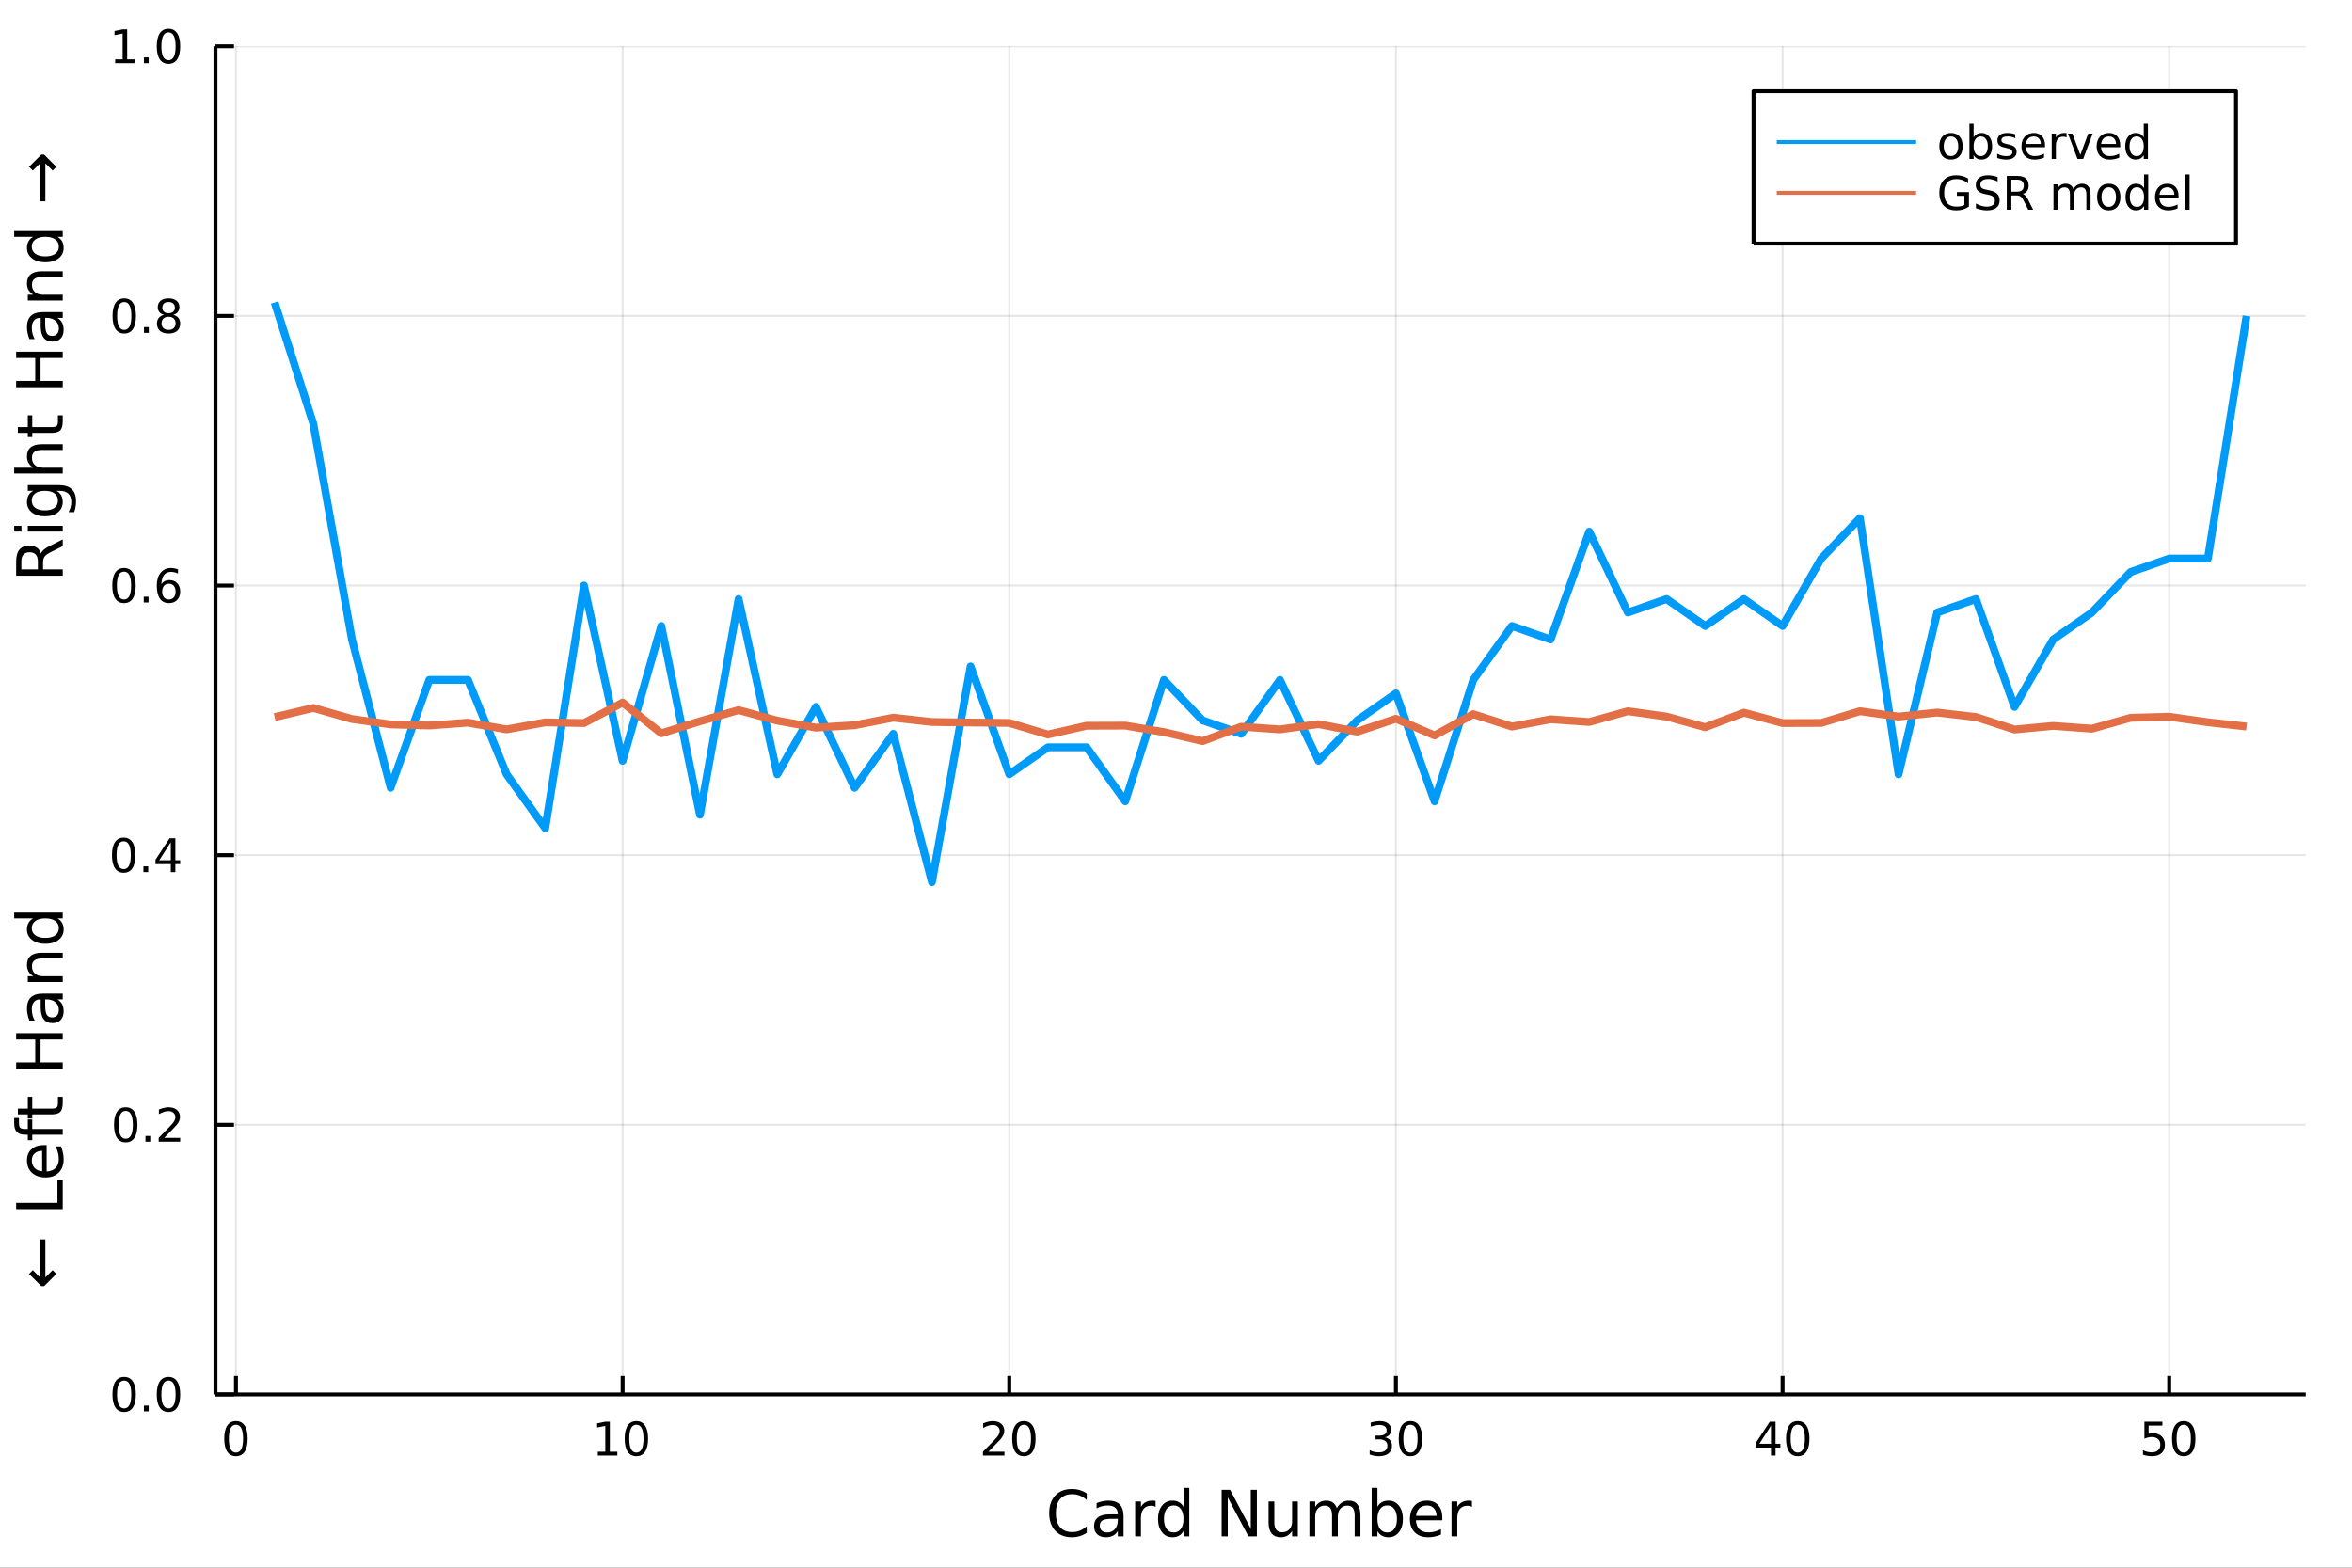 <?xml version="1.0" encoding="utf-8"?>
<svg xmlns="http://www.w3.org/2000/svg" xmlns:xlink="http://www.w3.org/1999/xlink" width="600" height="400" viewBox="0 0 2400 1600">
<rect x="0" y="0" width="2400" height="1600" fill="#333333" stroke="none"/>
<defs>
  <clipPath id="clip870">
    <rect x="0" y="0" width="2400" height="1600"/>
  </clipPath>
</defs>
<path clip-path="url(#clip870)" d="
M0 1600 L2400 1600 L2400 0 L0 0  Z
  " fill="#ffffff" fill-rule="evenodd" fill-opacity="1"/>
<defs>
  <clipPath id="clip871">
    <rect x="480" y="0" width="1681" height="1600"/>
  </clipPath>
</defs>
<path clip-path="url(#clip870)" d="
M219.866 1423.18 L2352.76 1423.18 L2352.76 47.244 L219.866 47.244  Z
  " fill="#ffffff" fill-rule="evenodd" fill-opacity="1"/>
<defs>
  <clipPath id="clip872">
    <rect x="219" y="47" width="2134" height="1377"/>
  </clipPath>
</defs>
<polyline clip-path="url(#clip872)" style="stroke:#000000; stroke-linecap:butt; stroke-linejoin:round; stroke-width:2; stroke-opacity:0.1; fill:none" points="
  240.777,1423.18 240.777,47.244 
  "/>
<polyline clip-path="url(#clip872)" style="stroke:#000000; stroke-linecap:butt; stroke-linejoin:round; stroke-width:2; stroke-opacity:0.1; fill:none" points="
  635.318,1423.18 635.318,47.244 
  "/>
<polyline clip-path="url(#clip872)" style="stroke:#000000; stroke-linecap:butt; stroke-linejoin:round; stroke-width:2; stroke-opacity:0.1; fill:none" points="
  1029.86,1423.18 1029.86,47.244 
  "/>
<polyline clip-path="url(#clip872)" style="stroke:#000000; stroke-linecap:butt; stroke-linejoin:round; stroke-width:2; stroke-opacity:0.1; fill:none" points="
  1424.4,1423.18 1424.4,47.244 
  "/>
<polyline clip-path="url(#clip872)" style="stroke:#000000; stroke-linecap:butt; stroke-linejoin:round; stroke-width:2; stroke-opacity:0.1; fill:none" points="
  1818.94,1423.18 1818.94,47.244 
  "/>
<polyline clip-path="url(#clip872)" style="stroke:#000000; stroke-linecap:butt; stroke-linejoin:round; stroke-width:2; stroke-opacity:0.1; fill:none" points="
  2213.48,1423.18 2213.48,47.244 
  "/>
<polyline clip-path="url(#clip870)" style="stroke:#000000; stroke-linecap:butt; stroke-linejoin:round; stroke-width:4; stroke-opacity:1; fill:none" points="
  219.866,1423.18 2352.76,1423.18 
  "/>
<polyline clip-path="url(#clip870)" style="stroke:#000000; stroke-linecap:butt; stroke-linejoin:round; stroke-width:4; stroke-opacity:1; fill:none" points="
  240.777,1423.18 240.777,1404.28 
  "/>
<polyline clip-path="url(#clip870)" style="stroke:#000000; stroke-linecap:butt; stroke-linejoin:round; stroke-width:4; stroke-opacity:1; fill:none" points="
  635.318,1423.18 635.318,1404.28 
  "/>
<polyline clip-path="url(#clip870)" style="stroke:#000000; stroke-linecap:butt; stroke-linejoin:round; stroke-width:4; stroke-opacity:1; fill:none" points="
  1029.86,1423.18 1029.86,1404.28 
  "/>
<polyline clip-path="url(#clip870)" style="stroke:#000000; stroke-linecap:butt; stroke-linejoin:round; stroke-width:4; stroke-opacity:1; fill:none" points="
  1424.4,1423.18 1424.4,1404.28 
  "/>
<polyline clip-path="url(#clip870)" style="stroke:#000000; stroke-linecap:butt; stroke-linejoin:round; stroke-width:4; stroke-opacity:1; fill:none" points="
  1818.94,1423.18 1818.94,1404.28 
  "/>
<polyline clip-path="url(#clip870)" style="stroke:#000000; stroke-linecap:butt; stroke-linejoin:round; stroke-width:4; stroke-opacity:1; fill:none" points="
  2213.48,1423.18 2213.48,1404.28 
  "/>
<path clip-path="url(#clip870)" d="M240.777 1454.1 Q237.166 1454.1 235.337 1457.66 Q233.532 1461.2 233.532 1468.33 Q233.532 1475.44 235.337 1479.01 Q237.166 1482.55 240.777 1482.55 Q244.411 1482.55 246.217 1479.01 Q248.045 1475.44 248.045 1468.33 Q248.045 1461.2 246.217 1457.66 Q244.411 1454.1 240.777 1454.1 M240.777 1450.39 Q246.587 1450.39 249.643 1455 Q252.721 1459.58 252.721 1468.33 Q252.721 1477.06 249.643 1481.67 Q246.587 1486.25 240.777 1486.25 Q234.967 1486.25 231.888 1481.67 Q228.833 1477.06 228.833 1468.33 Q228.833 1459.58 231.888 1455 Q234.967 1450.39 240.777 1450.39 Z" fill="#000000" fill-rule="evenodd" fill-opacity="1" /><path clip-path="url(#clip870)" d="M610.006 1481.64 L617.645 1481.64 L617.645 1455.28 L609.334 1456.95 L609.334 1452.69 L617.598 1451.02 L622.274 1451.02 L622.274 1481.64 L629.913 1481.64 L629.913 1485.58 L610.006 1485.58 L610.006 1481.64 Z" fill="#000000" fill-rule="evenodd" fill-opacity="1" /><path clip-path="url(#clip870)" d="M649.357 1454.1 Q645.746 1454.1 643.918 1457.66 Q642.112 1461.2 642.112 1468.33 Q642.112 1475.44 643.918 1479.01 Q645.746 1482.55 649.357 1482.55 Q652.992 1482.55 654.797 1479.01 Q656.626 1475.44 656.626 1468.33 Q656.626 1461.2 654.797 1457.66 Q652.992 1454.1 649.357 1454.1 M649.357 1450.39 Q655.168 1450.39 658.223 1455 Q661.302 1459.58 661.302 1468.33 Q661.302 1477.06 658.223 1481.67 Q655.168 1486.25 649.357 1486.25 Q643.547 1486.25 640.469 1481.67 Q637.413 1477.06 637.413 1468.33 Q637.413 1459.58 640.469 1455 Q643.547 1450.39 649.357 1450.39 Z" fill="#000000" fill-rule="evenodd" fill-opacity="1" /><path clip-path="url(#clip870)" d="M1008.63 1481.64 L1024.95 1481.64 L1024.95 1485.58 L1003.01 1485.58 L1003.01 1481.64 Q1005.67 1478.89 1010.25 1474.26 Q1014.86 1469.61 1016.04 1468.27 Q1018.29 1465.74 1019.16 1464.01 Q1020.07 1462.25 1020.07 1460.56 Q1020.07 1457.8 1018.12 1456.07 Q1016.2 1454.33 1013.1 1454.33 Q1010.9 1454.33 1008.45 1455.09 Q1006.02 1455.86 1003.24 1457.41 L1003.24 1452.69 Q1006.06 1451.55 1008.52 1450.97 Q1010.97 1450.39 1013.01 1450.39 Q1018.38 1450.39 1021.57 1453.08 Q1024.77 1455.77 1024.77 1460.26 Q1024.77 1462.39 1023.96 1464.31 Q1023.17 1466.2 1021.06 1468.8 Q1020.48 1469.47 1017.38 1472.69 Q1014.28 1475.88 1008.63 1481.64 Z" fill="#000000" fill-rule="evenodd" fill-opacity="1" /><path clip-path="url(#clip870)" d="M1044.77 1454.1 Q1041.16 1454.1 1039.33 1457.66 Q1037.52 1461.2 1037.52 1468.33 Q1037.52 1475.44 1039.33 1479.01 Q1041.16 1482.55 1044.77 1482.55 Q1048.4 1482.55 1050.21 1479.01 Q1052.04 1475.44 1052.04 1468.33 Q1052.04 1461.2 1050.21 1457.66 Q1048.4 1454.1 1044.77 1454.1 M1044.77 1450.39 Q1050.58 1450.39 1053.63 1455 Q1056.71 1459.58 1056.71 1468.33 Q1056.71 1477.06 1053.63 1481.67 Q1050.58 1486.25 1044.77 1486.25 Q1038.96 1486.25 1035.88 1481.67 Q1032.82 1477.06 1032.82 1468.33 Q1032.82 1459.58 1035.88 1455 Q1038.96 1450.39 1044.77 1450.39 Z" fill="#000000" fill-rule="evenodd" fill-opacity="1" /><path clip-path="url(#clip870)" d="M1413.24 1466.95 Q1416.6 1467.66 1418.47 1469.93 Q1420.37 1472.2 1420.37 1475.53 Q1420.37 1480.65 1416.85 1483.45 Q1413.34 1486.25 1406.85 1486.25 Q1404.68 1486.25 1402.36 1485.81 Q1400.07 1485.39 1397.62 1484.54 L1397.62 1480.02 Q1399.56 1481.16 1401.88 1481.74 Q1404.19 1482.32 1406.72 1482.32 Q1411.11 1482.32 1413.41 1480.58 Q1415.72 1478.84 1415.72 1475.53 Q1415.72 1472.48 1413.57 1470.77 Q1411.44 1469.03 1407.62 1469.03 L1403.59 1469.03 L1403.59 1465.19 L1407.8 1465.19 Q1411.25 1465.19 1413.08 1463.82 Q1414.91 1462.43 1414.91 1459.84 Q1414.91 1457.18 1413.01 1455.77 Q1411.14 1454.33 1407.62 1454.33 Q1405.7 1454.33 1403.5 1454.75 Q1401.3 1455.16 1398.66 1456.04 L1398.66 1451.88 Q1401.32 1451.14 1403.64 1450.77 Q1405.97 1450.39 1408.03 1450.39 Q1413.36 1450.39 1416.46 1452.83 Q1419.56 1455.23 1419.56 1459.35 Q1419.56 1462.22 1417.92 1464.21 Q1416.28 1466.18 1413.24 1466.95 Z" fill="#000000" fill-rule="evenodd" fill-opacity="1" /><path clip-path="url(#clip870)" d="M1439.24 1454.1 Q1435.63 1454.1 1433.8 1457.66 Q1431.99 1461.2 1431.99 1468.33 Q1431.99 1475.44 1433.8 1479.01 Q1435.63 1482.55 1439.24 1482.55 Q1442.87 1482.55 1444.68 1479.01 Q1446.51 1475.44 1446.51 1468.33 Q1446.51 1461.2 1444.68 1457.66 Q1442.87 1454.1 1439.24 1454.1 M1439.24 1450.39 Q1445.05 1450.39 1448.1 1455 Q1451.18 1459.58 1451.18 1468.33 Q1451.18 1477.06 1448.1 1481.67 Q1445.05 1486.25 1439.24 1486.25 Q1433.43 1486.25 1430.35 1481.67 Q1427.29 1477.06 1427.29 1468.33 Q1427.29 1459.58 1430.35 1455 Q1433.43 1450.39 1439.24 1450.39 Z" fill="#000000" fill-rule="evenodd" fill-opacity="1" /><path clip-path="url(#clip870)" d="M1807.11 1455.09 L1795.31 1473.54 L1807.11 1473.54 L1807.11 1455.09 M1805.89 1451.02 L1811.77 1451.02 L1811.77 1473.54 L1816.7 1473.54 L1816.7 1477.43 L1811.77 1477.43 L1811.77 1485.58 L1807.11 1485.58 L1807.11 1477.43 L1791.51 1477.43 L1791.51 1472.92 L1805.89 1451.02 Z" fill="#000000" fill-rule="evenodd" fill-opacity="1" /><path clip-path="url(#clip870)" d="M1834.43 1454.1 Q1830.82 1454.1 1828.99 1457.66 Q1827.18 1461.2 1827.18 1468.33 Q1827.18 1475.44 1828.99 1479.01 Q1830.82 1482.55 1834.43 1482.55 Q1838.06 1482.55 1839.87 1479.01 Q1841.7 1475.44 1841.7 1468.33 Q1841.7 1461.2 1839.87 1457.66 Q1838.06 1454.1 1834.43 1454.1 M1834.43 1450.39 Q1840.24 1450.39 1843.29 1455 Q1846.37 1459.58 1846.37 1468.33 Q1846.37 1477.06 1843.29 1481.67 Q1840.24 1486.25 1834.43 1486.25 Q1828.62 1486.25 1825.54 1481.67 Q1822.48 1477.06 1822.48 1468.33 Q1822.48 1459.58 1825.54 1455 Q1828.62 1450.39 1834.43 1450.39 Z" fill="#000000" fill-rule="evenodd" fill-opacity="1" /><path clip-path="url(#clip870)" d="M2188.18 1451.02 L2206.54 1451.02 L2206.54 1454.96 L2192.46 1454.96 L2192.46 1463.43 Q2193.48 1463.08 2194.5 1462.92 Q2195.52 1462.73 2196.54 1462.73 Q2202.33 1462.73 2205.71 1465.9 Q2209.08 1469.08 2209.08 1474.49 Q2209.08 1480.07 2205.61 1483.17 Q2202.14 1486.25 2195.82 1486.25 Q2193.65 1486.25 2191.38 1485.88 Q2189.13 1485.51 2186.72 1484.77 L2186.72 1480.07 Q2188.81 1481.2 2191.03 1481.76 Q2193.25 1482.32 2195.73 1482.32 Q2199.73 1482.32 2202.07 1480.21 Q2204.41 1478.1 2204.41 1474.49 Q2204.41 1470.88 2202.07 1468.77 Q2199.73 1466.67 2195.73 1466.67 Q2193.85 1466.67 2191.98 1467.08 Q2190.13 1467.5 2188.18 1468.38 L2188.18 1451.02 Z" fill="#000000" fill-rule="evenodd" fill-opacity="1" /><path clip-path="url(#clip870)" d="M2228.3 1454.1 Q2224.69 1454.1 2222.86 1457.66 Q2221.05 1461.2 2221.05 1468.33 Q2221.05 1475.44 2222.86 1479.01 Q2224.69 1482.55 2228.3 1482.55 Q2231.93 1482.55 2233.74 1479.01 Q2235.57 1475.44 2235.57 1468.33 Q2235.57 1461.2 2233.74 1457.66 Q2231.93 1454.1 2228.3 1454.1 M2228.3 1450.39 Q2234.11 1450.39 2237.16 1455 Q2240.24 1459.58 2240.24 1468.33 Q2240.24 1477.06 2237.16 1481.67 Q2234.11 1486.25 2228.3 1486.25 Q2222.49 1486.25 2219.41 1481.67 Q2216.35 1477.06 2216.35 1468.33 Q2216.35 1459.58 2219.41 1455 Q2222.49 1450.39 2228.3 1450.39 Z" fill="#000000" fill-rule="evenodd" fill-opacity="1" /><path clip-path="url(#clip870)" d="M1108.93 1524.18 L1108.93 1530.96 Q1105.68 1527.94 1101.99 1526.44 Q1098.33 1524.95 1094.19 1524.95 Q1086.05 1524.95 1081.72 1529.95 Q1077.39 1534.91 1077.39 1544.33 Q1077.39 1553.72 1081.72 1558.72 Q1086.05 1563.68 1094.19 1563.68 Q1098.33 1563.68 1101.99 1562.19 Q1105.68 1560.69 1108.93 1557.67 L1108.93 1564.38 Q1105.56 1566.68 1101.77 1567.82 Q1098.01 1568.97 1093.81 1568.97 Q1083.02 1568.97 1076.82 1562.38 Q1070.61 1555.76 1070.61 1544.33 Q1070.61 1532.87 1076.82 1526.28 Q1083.02 1519.66 1093.81 1519.66 Q1098.08 1519.66 1101.83 1520.81 Q1105.62 1521.92 1108.93 1524.18 Z" fill="#000000" fill-rule="evenodd" fill-opacity="1" /><path clip-path="url(#clip870)" d="M1134.81 1550.12 Q1127.71 1550.12 1124.97 1551.75 Q1122.23 1553.37 1122.23 1557.29 Q1122.23 1560.4 1124.27 1562.25 Q1126.34 1564.07 1129.87 1564.07 Q1134.74 1564.07 1137.67 1560.63 Q1140.63 1557.16 1140.63 1551.43 L1140.63 1550.12 L1134.81 1550.12 M1146.49 1547.71 L1146.49 1568.04 L1140.63 1568.04 L1140.63 1562.63 Q1138.63 1565.88 1135.63 1567.44 Q1132.64 1568.97 1128.31 1568.97 Q1122.84 1568.97 1119.59 1565.91 Q1116.38 1562.82 1116.38 1557.67 Q1116.38 1551.65 1120.39 1548.6 Q1124.43 1545.54 1132.42 1545.54 L1140.63 1545.54 L1140.63 1544.97 Q1140.63 1540.93 1137.96 1538.73 Q1135.32 1536.5 1130.51 1536.5 Q1127.45 1536.5 1124.56 1537.23 Q1121.66 1537.97 1118.99 1539.43 L1118.99 1534.02 Q1122.2 1532.78 1125.23 1532.17 Q1128.25 1531.54 1131.12 1531.54 Q1138.85 1531.54 1142.67 1535.55 Q1146.49 1539.56 1146.49 1547.71 Z" fill="#000000" fill-rule="evenodd" fill-opacity="1" /><path clip-path="url(#clip870)" d="M1179.21 1537.87 Q1178.22 1537.3 1177.04 1537.04 Q1175.9 1536.76 1174.5 1536.76 Q1169.53 1536.76 1166.86 1540 Q1164.22 1543.22 1164.22 1549.27 L1164.22 1568.04 L1158.33 1568.04 L1158.33 1532.4 L1164.22 1532.4 L1164.22 1537.93 Q1166.06 1534.69 1169.02 1533.13 Q1171.98 1531.54 1176.22 1531.54 Q1176.82 1531.54 1177.55 1531.63 Q1178.29 1531.7 1179.18 1531.85 L1179.21 1537.87 Z" fill="#000000" fill-rule="evenodd" fill-opacity="1" /><path clip-path="url(#clip870)" d="M1207.66 1537.81 L1207.66 1518.52 L1213.52 1518.52 L1213.52 1568.04 L1207.66 1568.04 L1207.66 1562.7 Q1205.82 1565.88 1202.98 1567.44 Q1200.18 1568.97 1196.24 1568.97 Q1189.78 1568.97 1185.7 1563.81 Q1181.66 1558.65 1181.66 1550.25 Q1181.66 1541.85 1185.7 1536.69 Q1189.78 1531.54 1196.24 1531.54 Q1200.18 1531.54 1202.98 1533.1 Q1205.82 1534.62 1207.66 1537.81 M1187.71 1550.25 Q1187.71 1556.71 1190.35 1560.4 Q1193.02 1564.07 1197.67 1564.07 Q1202.32 1564.07 1204.99 1560.4 Q1207.66 1556.71 1207.66 1550.25 Q1207.66 1543.79 1204.99 1540.13 Q1202.32 1536.44 1197.67 1536.44 Q1193.02 1536.44 1190.35 1540.13 Q1187.71 1543.79 1187.71 1550.25 Z" fill="#000000" fill-rule="evenodd" fill-opacity="1" /><path clip-path="url(#clip870)" d="M1246.56 1520.52 L1255.21 1520.52 L1276.29 1560.28 L1276.29 1520.52 L1282.52 1520.52 L1282.52 1568.04 L1273.87 1568.04 L1252.8 1528.29 L1252.8 1568.04 L1246.56 1568.04 L1246.56 1520.52 Z" fill="#000000" fill-rule="evenodd" fill-opacity="1" /><path clip-path="url(#clip870)" d="M1294.46 1553.98 L1294.46 1532.4 L1300.32 1532.4 L1300.32 1553.75 Q1300.32 1558.81 1302.29 1561.36 Q1304.26 1563.87 1308.21 1563.87 Q1312.95 1563.87 1315.69 1560.85 Q1318.46 1557.83 1318.46 1552.61 L1318.46 1532.4 L1324.31 1532.4 L1324.31 1568.04 L1318.46 1568.04 L1318.46 1562.57 Q1316.33 1565.82 1313.49 1567.41 Q1310.69 1568.97 1306.97 1568.97 Q1300.82 1568.97 1297.64 1565.15 Q1294.46 1561.33 1294.46 1553.98 M1309.2 1531.54 L1309.2 1531.54 Z" fill="#000000" fill-rule="evenodd" fill-opacity="1" /><path clip-path="url(#clip870)" d="M1364.13 1539.24 Q1366.33 1535.29 1369.38 1533.41 Q1372.44 1531.54 1376.58 1531.54 Q1382.15 1531.54 1385.17 1535.45 Q1388.19 1539.33 1388.19 1546.53 L1388.19 1568.04 L1382.31 1568.04 L1382.31 1546.72 Q1382.31 1541.59 1380.49 1539.11 Q1378.68 1536.63 1374.95 1536.63 Q1370.4 1536.63 1367.76 1539.65 Q1365.12 1542.68 1365.12 1547.9 L1365.12 1568.04 L1359.23 1568.04 L1359.23 1546.72 Q1359.23 1541.56 1357.42 1539.11 Q1355.6 1536.63 1351.81 1536.63 Q1347.33 1536.63 1344.68 1539.68 Q1342.04 1542.71 1342.04 1547.9 L1342.04 1568.04 L1336.15 1568.04 L1336.15 1532.4 L1342.04 1532.4 L1342.04 1537.93 Q1344.05 1534.66 1346.85 1533.1 Q1349.65 1531.54 1353.5 1531.54 Q1357.38 1531.54 1360.09 1533.51 Q1362.83 1535.48 1364.13 1539.24 Z" fill="#000000" fill-rule="evenodd" fill-opacity="1" /><path clip-path="url(#clip870)" d="M1425.47 1550.25 Q1425.47 1543.79 1422.79 1540.13 Q1420.15 1536.44 1415.5 1536.44 Q1410.86 1536.44 1408.18 1540.13 Q1405.54 1543.79 1405.54 1550.25 Q1405.54 1556.71 1408.18 1560.4 Q1410.86 1564.07 1415.5 1564.07 Q1420.15 1564.07 1422.79 1560.4 Q1425.47 1556.71 1425.47 1550.25 M1405.54 1537.81 Q1407.39 1534.62 1410.19 1533.1 Q1413.02 1531.54 1416.94 1531.54 Q1423.43 1531.54 1427.47 1536.69 Q1431.54 1541.85 1431.54 1550.25 Q1431.54 1558.65 1427.47 1563.81 Q1423.43 1568.97 1416.94 1568.97 Q1413.02 1568.97 1410.19 1567.44 Q1407.39 1565.88 1405.54 1562.7 L1405.54 1568.04 L1399.65 1568.04 L1399.65 1518.52 L1405.54 1518.52 L1405.54 1537.81 Z" fill="#000000" fill-rule="evenodd" fill-opacity="1" /><path clip-path="url(#clip870)" d="M1471.74 1548.76 L1471.74 1551.62 L1444.82 1551.62 Q1445.2 1557.67 1448.45 1560.85 Q1451.72 1564 1457.55 1564 Q1460.92 1564 1464.07 1563.17 Q1467.26 1562.35 1470.38 1560.69 L1470.38 1566.23 Q1467.22 1567.57 1463.91 1568.27 Q1460.6 1568.97 1457.2 1568.97 Q1448.67 1568.97 1443.67 1564 Q1438.71 1559.04 1438.71 1550.57 Q1438.71 1541.82 1443.42 1536.69 Q1448.16 1531.54 1456.18 1531.54 Q1463.37 1531.54 1467.54 1536.18 Q1471.74 1540.8 1471.74 1548.76 M1465.89 1547.04 Q1465.82 1542.23 1463.18 1539.37 Q1460.57 1536.5 1456.24 1536.5 Q1451.34 1536.5 1448.38 1539.27 Q1445.45 1542.04 1445.01 1547.07 L1465.89 1547.04 Z" fill="#000000" fill-rule="evenodd" fill-opacity="1" /><path clip-path="url(#clip870)" d="M1502.01 1537.87 Q1501.03 1537.3 1499.85 1537.04 Q1498.7 1536.76 1497.3 1536.76 Q1492.34 1536.76 1489.66 1540 Q1487.02 1543.22 1487.02 1549.27 L1487.02 1568.04 L1481.13 1568.04 L1481.13 1532.4 L1487.02 1532.4 L1487.02 1537.93 Q1488.87 1534.69 1491.83 1533.13 Q1494.79 1531.54 1499.02 1531.54 Q1499.63 1531.54 1500.36 1531.63 Q1501.09 1531.7 1501.98 1531.85 L1502.01 1537.87 Z" fill="#000000" fill-rule="evenodd" fill-opacity="1" /><polyline clip-path="url(#clip872)" style="stroke:#000000; stroke-linecap:butt; stroke-linejoin:round; stroke-width:2; stroke-opacity:0.1; fill:none" points="
  219.866,1423.18 2352.76,1423.18 
  "/>
<polyline clip-path="url(#clip872)" style="stroke:#000000; stroke-linecap:butt; stroke-linejoin:round; stroke-width:2; stroke-opacity:0.1; fill:none" points="
  219.866,1147.99 2352.76,1147.99 
  "/>
<polyline clip-path="url(#clip872)" style="stroke:#000000; stroke-linecap:butt; stroke-linejoin:round; stroke-width:2; stroke-opacity:0.1; fill:none" points="
  219.866,872.806 2352.76,872.806 
  "/>
<polyline clip-path="url(#clip872)" style="stroke:#000000; stroke-linecap:butt; stroke-linejoin:round; stroke-width:2; stroke-opacity:0.1; fill:none" points="
  219.866,597.618 2352.76,597.618 
  "/>
<polyline clip-path="url(#clip872)" style="stroke:#000000; stroke-linecap:butt; stroke-linejoin:round; stroke-width:2; stroke-opacity:0.1; fill:none" points="
  219.866,322.431 2352.76,322.431 
  "/>
<polyline clip-path="url(#clip872)" style="stroke:#000000; stroke-linecap:butt; stroke-linejoin:round; stroke-width:2; stroke-opacity:0.1; fill:none" points="
  219.866,47.244 2352.76,47.244 
  "/>
<polyline clip-path="url(#clip870)" style="stroke:#000000; stroke-linecap:butt; stroke-linejoin:round; stroke-width:4; stroke-opacity:1; fill:none" points="
  219.866,1423.18 219.866,47.244 
  "/>
<polyline clip-path="url(#clip870)" style="stroke:#000000; stroke-linecap:butt; stroke-linejoin:round; stroke-width:4; stroke-opacity:1; fill:none" points="
  219.866,1423.18 238.764,1423.18 
  "/>
<polyline clip-path="url(#clip870)" style="stroke:#000000; stroke-linecap:butt; stroke-linejoin:round; stroke-width:4; stroke-opacity:1; fill:none" points="
  219.866,1147.99 238.764,1147.99 
  "/>
<polyline clip-path="url(#clip870)" style="stroke:#000000; stroke-linecap:butt; stroke-linejoin:round; stroke-width:4; stroke-opacity:1; fill:none" points="
  219.866,872.806 238.764,872.806 
  "/>
<polyline clip-path="url(#clip870)" style="stroke:#000000; stroke-linecap:butt; stroke-linejoin:round; stroke-width:4; stroke-opacity:1; fill:none" points="
  219.866,597.618 238.764,597.618 
  "/>
<polyline clip-path="url(#clip870)" style="stroke:#000000; stroke-linecap:butt; stroke-linejoin:round; stroke-width:4; stroke-opacity:1; fill:none" points="
  219.866,322.431 238.764,322.431 
  "/>
<polyline clip-path="url(#clip870)" style="stroke:#000000; stroke-linecap:butt; stroke-linejoin:round; stroke-width:4; stroke-opacity:1; fill:none" points="
  219.866,47.244 238.764,47.244 
  "/>
<path clip-path="url(#clip870)" d="M126.691 1408.98 Q123.08 1408.98 121.251 1412.54 Q119.445 1416.08 119.445 1423.21 Q119.445 1430.32 121.251 1433.89 Q123.08 1437.43 126.691 1437.43 Q130.325 1437.43 132.13 1433.89 Q133.959 1430.32 133.959 1423.21 Q133.959 1416.08 132.13 1412.54 Q130.325 1408.98 126.691 1408.98 M126.691 1405.27 Q132.501 1405.27 135.556 1409.88 Q138.635 1414.46 138.635 1423.21 Q138.635 1431.94 135.556 1436.55 Q132.501 1441.13 126.691 1441.13 Q120.88 1441.13 117.802 1436.55 Q114.746 1431.94 114.746 1423.21 Q114.746 1414.46 117.802 1409.88 Q120.88 1405.27 126.691 1405.27 Z" fill="#000000" fill-rule="evenodd" fill-opacity="1" /><path clip-path="url(#clip870)" d="M146.853 1434.58 L151.737 1434.58 L151.737 1440.46 L146.853 1440.46 L146.853 1434.58 Z" fill="#000000" fill-rule="evenodd" fill-opacity="1" /><path clip-path="url(#clip870)" d="M171.922 1408.98 Q168.311 1408.98 166.482 1412.54 Q164.677 1416.08 164.677 1423.21 Q164.677 1430.32 166.482 1433.89 Q168.311 1437.43 171.922 1437.43 Q175.556 1437.43 177.362 1433.89 Q179.19 1430.32 179.19 1423.21 Q179.19 1416.08 177.362 1412.54 Q175.556 1408.98 171.922 1408.98 M171.922 1405.27 Q177.732 1405.27 180.788 1409.88 Q183.866 1414.46 183.866 1423.21 Q183.866 1431.94 180.788 1436.55 Q177.732 1441.13 171.922 1441.13 Q166.112 1441.13 163.033 1436.55 Q159.978 1431.94 159.978 1423.21 Q159.978 1414.46 163.033 1409.88 Q166.112 1405.27 171.922 1405.27 Z" fill="#000000" fill-rule="evenodd" fill-opacity="1" /><path clip-path="url(#clip870)" d="M128.288 1133.79 Q124.677 1133.79 122.848 1137.36 Q121.043 1140.9 121.043 1148.03 Q121.043 1155.13 122.848 1158.7 Q124.677 1162.24 128.288 1162.24 Q131.922 1162.24 133.728 1158.7 Q135.556 1155.13 135.556 1148.03 Q135.556 1140.9 133.728 1137.36 Q131.922 1133.79 128.288 1133.79 M128.288 1130.09 Q134.098 1130.09 137.154 1134.69 Q140.232 1139.28 140.232 1148.03 Q140.232 1156.75 137.154 1161.36 Q134.098 1165.94 128.288 1165.94 Q122.478 1165.94 119.399 1161.36 Q116.343 1156.75 116.343 1148.03 Q116.343 1139.28 119.399 1134.69 Q122.478 1130.09 128.288 1130.09 Z" fill="#000000" fill-rule="evenodd" fill-opacity="1" /><path clip-path="url(#clip870)" d="M148.45 1159.39 L153.334 1159.39 L153.334 1165.27 L148.45 1165.27 L148.45 1159.39 Z" fill="#000000" fill-rule="evenodd" fill-opacity="1" /><path clip-path="url(#clip870)" d="M167.547 1161.34 L183.866 1161.34 L183.866 1165.27 L161.922 1165.27 L161.922 1161.34 Q164.584 1158.58 169.167 1153.95 Q173.774 1149.3 174.954 1147.96 Q177.2 1145.43 178.079 1143.7 Q178.982 1141.94 178.982 1140.25 Q178.982 1137.5 177.038 1135.76 Q175.116 1134.02 172.014 1134.02 Q169.815 1134.02 167.362 1134.79 Q164.931 1135.55 162.153 1137.1 L162.153 1132.38 Q164.977 1131.25 167.431 1130.67 Q169.885 1130.09 171.922 1130.09 Q177.292 1130.09 180.487 1132.77 Q183.681 1135.46 183.681 1139.95 Q183.681 1142.08 182.871 1144 Q182.084 1145.9 179.977 1148.49 Q179.399 1149.16 176.297 1152.38 Q173.195 1155.57 167.547 1161.34 Z" fill="#000000" fill-rule="evenodd" fill-opacity="1" /><path clip-path="url(#clip870)" d="M126.205 858.604 Q122.593 858.604 120.765 862.169 Q118.959 865.711 118.959 872.84 Q118.959 879.947 120.765 883.512 Q122.593 887.053 126.205 887.053 Q129.839 887.053 131.644 883.512 Q133.473 879.947 133.473 872.84 Q133.473 865.711 131.644 862.169 Q129.839 858.604 126.205 858.604 M126.205 854.901 Q132.015 854.901 135.07 859.507 Q138.149 864.09 138.149 872.84 Q138.149 881.567 135.07 886.174 Q132.015 890.757 126.205 890.757 Q120.394 890.757 117.316 886.174 Q114.26 881.567 114.26 872.84 Q114.26 864.09 117.316 859.507 Q120.394 854.901 126.205 854.901 Z" fill="#000000" fill-rule="evenodd" fill-opacity="1" /><path clip-path="url(#clip870)" d="M146.366 884.206 L151.251 884.206 L151.251 890.086 L146.366 890.086 L146.366 884.206 Z" fill="#000000" fill-rule="evenodd" fill-opacity="1" /><path clip-path="url(#clip870)" d="M174.283 859.6 L162.477 878.049 L174.283 878.049 L174.283 859.6 M173.056 855.526 L178.936 855.526 L178.936 878.049 L183.866 878.049 L183.866 881.937 L178.936 881.937 L178.936 890.086 L174.283 890.086 L174.283 881.937 L158.681 881.937 L158.681 877.424 L173.056 855.526 Z" fill="#000000" fill-rule="evenodd" fill-opacity="1" /><path clip-path="url(#clip870)" d="M126.529 583.417 Q122.918 583.417 121.089 586.982 Q119.283 590.524 119.283 597.653 Q119.283 604.76 121.089 608.324 Q122.918 611.866 126.529 611.866 Q130.163 611.866 131.968 608.324 Q133.797 604.76 133.797 597.653 Q133.797 590.524 131.968 586.982 Q130.163 583.417 126.529 583.417 M126.529 579.713 Q132.339 579.713 135.394 584.32 Q138.473 588.903 138.473 597.653 Q138.473 606.38 135.394 610.986 Q132.339 615.57 126.529 615.57 Q120.718 615.57 117.64 610.986 Q114.584 606.38 114.584 597.653 Q114.584 588.903 117.64 584.32 Q120.718 579.713 126.529 579.713 Z" fill="#000000" fill-rule="evenodd" fill-opacity="1" /><path clip-path="url(#clip870)" d="M146.691 609.019 L151.575 609.019 L151.575 614.898 L146.691 614.898 L146.691 609.019 Z" fill="#000000" fill-rule="evenodd" fill-opacity="1" /><path clip-path="url(#clip870)" d="M172.339 595.755 Q169.19 595.755 167.339 597.908 Q165.51 600.061 165.51 603.81 Q165.51 607.537 167.339 609.713 Q169.19 611.866 172.339 611.866 Q175.487 611.866 177.315 609.713 Q179.167 607.537 179.167 603.81 Q179.167 600.061 177.315 597.908 Q175.487 595.755 172.339 595.755 M181.621 581.102 L181.621 585.362 Q179.862 584.528 178.056 584.088 Q176.274 583.649 174.514 583.649 Q169.885 583.649 167.431 586.774 Q165.001 589.899 164.653 596.218 Q166.019 594.204 168.079 593.139 Q170.139 592.051 172.616 592.051 Q177.825 592.051 180.834 595.223 Q183.866 598.371 183.866 603.81 Q183.866 609.135 180.718 612.352 Q177.57 615.57 172.339 615.57 Q166.343 615.57 163.172 610.986 Q160.001 606.38 160.001 597.653 Q160.001 589.459 163.89 584.598 Q167.778 579.713 174.329 579.713 Q176.089 579.713 177.871 580.061 Q179.676 580.408 181.621 581.102 Z" fill="#000000" fill-rule="evenodd" fill-opacity="1" /><path clip-path="url(#clip870)" d="M126.783 308.23 Q123.172 308.23 121.343 311.795 Q119.538 315.336 119.538 322.466 Q119.538 329.572 121.343 333.137 Q123.172 336.679 126.783 336.679 Q130.417 336.679 132.223 333.137 Q134.052 329.572 134.052 322.466 Q134.052 315.336 132.223 311.795 Q130.417 308.23 126.783 308.23 M126.783 304.526 Q132.593 304.526 135.649 309.133 Q138.728 313.716 138.728 322.466 Q138.728 331.193 135.649 335.799 Q132.593 340.383 126.783 340.383 Q120.973 340.383 117.894 335.799 Q114.839 331.193 114.839 322.466 Q114.839 313.716 117.894 309.133 Q120.973 304.526 126.783 304.526 Z" fill="#000000" fill-rule="evenodd" fill-opacity="1" /><path clip-path="url(#clip870)" d="M146.945 333.832 L151.829 333.832 L151.829 339.711 L146.945 339.711 L146.945 333.832 Z" fill="#000000" fill-rule="evenodd" fill-opacity="1" /><path clip-path="url(#clip870)" d="M172.014 323.299 Q168.681 323.299 166.76 325.082 Q164.862 326.864 164.862 329.989 Q164.862 333.114 166.76 334.896 Q168.681 336.679 172.014 336.679 Q175.348 336.679 177.269 334.896 Q179.19 333.091 179.19 329.989 Q179.19 326.864 177.269 325.082 Q175.371 323.299 172.014 323.299 M167.339 321.309 Q164.329 320.568 162.64 318.508 Q160.973 316.447 160.973 313.485 Q160.973 309.341 163.913 306.934 Q166.876 304.526 172.014 304.526 Q177.176 304.526 180.116 306.934 Q183.056 309.341 183.056 313.485 Q183.056 316.447 181.366 318.508 Q179.7 320.568 176.714 321.309 Q180.093 322.096 181.968 324.387 Q183.866 326.679 183.866 329.989 Q183.866 335.012 180.788 337.697 Q177.732 340.383 172.014 340.383 Q166.297 340.383 163.218 337.697 Q160.163 335.012 160.163 329.989 Q160.163 326.679 162.061 324.387 Q163.959 322.096 167.339 321.309 M165.626 313.924 Q165.626 316.61 167.292 318.114 Q168.982 319.619 172.014 319.619 Q175.024 319.619 176.714 318.114 Q178.426 316.61 178.426 313.924 Q178.426 311.239 176.714 309.735 Q175.024 308.23 172.014 308.23 Q168.982 308.23 167.292 309.735 Q165.626 311.239 165.626 313.924 Z" fill="#000000" fill-rule="evenodd" fill-opacity="1" /><path clip-path="url(#clip870)" d="M117.501 60.589 L125.14 60.589 L125.14 34.223 L116.83 35.89 L116.83 31.631 L125.093 29.964 L129.769 29.964 L129.769 60.589 L137.408 60.589 L137.408 64.524 L117.501 64.524 L117.501 60.589 Z" fill="#000000" fill-rule="evenodd" fill-opacity="1" /><path clip-path="url(#clip870)" d="M146.853 58.645 L151.737 58.645 L151.737 64.524 L146.853 64.524 L146.853 58.645 Z" fill="#000000" fill-rule="evenodd" fill-opacity="1" /><path clip-path="url(#clip870)" d="M171.922 33.043 Q168.311 33.043 166.482 36.608 Q164.677 40.149 164.677 47.279 Q164.677 54.385 166.482 57.95 Q168.311 61.492 171.922 61.492 Q175.556 61.492 177.362 57.95 Q179.19 54.385 179.19 47.279 Q179.19 40.149 177.362 36.608 Q175.556 33.043 171.922 33.043 M171.922 29.339 Q177.732 29.339 180.788 33.946 Q183.866 38.529 183.866 47.279 Q183.866 56.006 180.788 60.612 Q177.732 65.195 171.922 65.195 Q166.112 65.195 163.033 60.612 Q159.978 56.006 159.978 47.279 Q159.978 38.529 163.033 33.946 Q166.112 29.339 171.922 29.339 Z" fill="#000000" fill-rule="evenodd" fill-opacity="1" /><path clip-path="url(#clip870)" d="M45.002 1312.65 L42.138 1312.65 L29.629 1300.14 L33.449 1296.32 L40.865 1303.73 L40.865 1264.93 L46.276 1264.93 L46.276 1303.73 L53.692 1296.32 L57.511 1300.14 L45.002 1312.65 Z" fill="#000000" fill-rule="evenodd" fill-opacity="1" /><path clip-path="url(#clip870)" d="M16.484 1234.09 L16.484 1227.66 L58.593 1227.66 L58.593 1204.52 L64.004 1204.52 L64.004 1234.09 L16.484 1234.09 Z" fill="#000000" fill-rule="evenodd" fill-opacity="1" /><path clip-path="url(#clip870)" d="M44.716 1168.68 L47.581 1168.68 L47.581 1195.61 Q53.628 1195.23 56.811 1191.98 Q59.962 1188.7 59.962 1182.88 Q59.962 1179.51 59.134 1176.36 Q58.307 1173.17 56.652 1170.05 L62.19 1170.05 Q63.527 1173.2 64.227 1176.51 Q64.927 1179.82 64.927 1183.23 Q64.927 1191.76 59.962 1196.76 Q54.997 1201.72 46.53 1201.72 Q37.777 1201.72 32.653 1197.01 Q27.497 1192.27 27.497 1184.25 Q27.497 1177.06 32.144 1172.89 Q36.759 1168.68 44.716 1168.68 M42.997 1174.54 Q38.191 1174.6 35.327 1177.25 Q32.462 1179.86 32.462 1184.19 Q32.462 1189.09 35.231 1192.05 Q38 1194.98 43.029 1195.42 L42.997 1174.54 Z" fill="#000000" fill-rule="evenodd" fill-opacity="1" /><path clip-path="url(#clip870)" d="M14.479 1141.03 L19.349 1141.03 L19.349 1146.63 Q19.349 1149.78 20.622 1151.02 Q21.895 1152.23 25.205 1152.23 L28.356 1152.23 L28.356 1142.59 L32.908 1142.59 L32.908 1152.23 L64.004 1152.23 L64.004 1158.12 L32.908 1158.12 L32.908 1163.72 L28.356 1163.72 L28.356 1158.12 L25.874 1158.12 Q19.922 1158.12 17.216 1155.35 Q14.479 1152.58 14.479 1146.56 L14.479 1141.03 Z" fill="#000000" fill-rule="evenodd" fill-opacity="1" /><path clip-path="url(#clip870)" d="M18.235 1131.48 L28.356 1131.48 L28.356 1119.41 L32.908 1119.41 L32.908 1131.48 L52.259 1131.48 Q56.62 1131.48 57.861 1130.3 Q59.103 1129.09 59.103 1125.43 L59.103 1119.41 L64.004 1119.41 L64.004 1125.43 Q64.004 1132.21 61.49 1134.79 Q58.943 1137.37 52.259 1137.37 L32.908 1137.37 L32.908 1141.66 L28.356 1141.66 L28.356 1137.37 L18.235 1137.37 L18.235 1131.48 Z" fill="#000000" fill-rule="evenodd" fill-opacity="1" /><path clip-path="url(#clip870)" d="M16.484 1090.74 L16.484 1084.31 L35.963 1084.31 L35.963 1060.95 L16.484 1060.95 L16.484 1054.52 L64.004 1054.52 L64.004 1060.95 L41.374 1060.95 L41.374 1084.31 L64.004 1084.31 L64.004 1090.74 L16.484 1090.74 Z" fill="#000000" fill-rule="evenodd" fill-opacity="1" /><path clip-path="url(#clip870)" d="M46.085 1025.77 Q46.085 1032.87 47.708 1035.61 Q49.331 1038.35 53.246 1038.35 Q56.365 1038.35 58.211 1036.31 Q60.026 1034.24 60.026 1030.71 Q60.026 1025.84 56.588 1022.91 Q53.119 1019.95 47.39 1019.95 L46.085 1019.95 L46.085 1025.77 M43.666 1014.09 L64.004 1014.09 L64.004 1019.95 L58.593 1019.95 Q61.84 1021.96 63.399 1024.95 Q64.927 1027.94 64.927 1032.27 Q64.927 1037.74 61.872 1040.99 Q58.784 1044.2 53.628 1044.2 Q47.612 1044.2 44.557 1040.19 Q41.501 1036.15 41.501 1028.16 L41.501 1019.95 L40.928 1019.95 Q36.886 1019.95 34.69 1022.62 Q32.462 1025.27 32.462 1030.07 Q32.462 1033.13 33.194 1036.02 Q33.926 1038.92 35.39 1041.59 L29.98 1041.59 Q28.738 1038.38 28.133 1035.36 Q27.497 1032.33 27.497 1029.47 Q27.497 1021.73 31.507 1017.91 Q35.518 1014.09 43.666 1014.09 Z" fill="#000000" fill-rule="evenodd" fill-opacity="1" /><path clip-path="url(#clip870)" d="M42.488 972.398 L64.004 972.398 L64.004 978.255 L42.679 978.255 Q37.618 978.255 35.104 980.228 Q32.589 982.201 32.589 986.148 Q32.589 990.891 35.613 993.628 Q38.637 996.365 43.857 996.365 L64.004 996.365 L64.004 1002.25 L28.356 1002.25 L28.356 996.365 L33.894 996.365 Q30.68 994.264 29.088 991.432 Q27.497 988.567 27.497 984.843 Q27.497 978.7 31.316 975.549 Q35.104 972.398 42.488 972.398 Z" fill="#000000" fill-rule="evenodd" fill-opacity="1" /><path clip-path="url(#clip870)" d="M33.767 937.259 L14.479 937.259 L14.479 931.403 L64.004 931.403 L64.004 937.259 L58.657 937.259 Q61.84 939.106 63.399 941.938 Q64.927 944.739 64.927 948.686 Q64.927 955.147 59.771 959.221 Q54.615 963.263 46.212 963.263 Q37.809 963.263 32.653 959.221 Q27.497 955.147 27.497 948.686 Q27.497 944.739 29.056 941.938 Q30.584 939.106 33.767 937.259 M46.212 957.216 Q52.673 957.216 56.365 954.574 Q60.026 951.901 60.026 947.254 Q60.026 942.607 56.365 939.933 Q52.673 937.259 46.212 937.259 Q39.751 937.259 36.09 939.933 Q32.398 942.607 32.398 947.254 Q32.398 951.901 36.09 954.574 Q39.751 957.216 46.212 957.216 Z" fill="#000000" fill-rule="evenodd" fill-opacity="1" /><path clip-path="url(#clip870)" d="M41.724 565.025 Q42.424 562.956 44.716 561.014 Q47.008 559.041 51.018 557.068 L64.004 550.543 L64.004 557.45 L51.814 563.529 Q47.039 565.884 45.48 568.112 Q43.92 570.308 43.92 574.128 L43.92 581.13 L64.004 581.13 L64.004 587.559 L16.484 587.559 L16.484 573.046 Q16.484 564.897 19.89 560.887 Q23.296 556.877 30.17 556.877 Q34.658 556.877 37.618 558.977 Q40.578 561.046 41.724 565.025 M21.768 581.13 L38.637 581.13 L38.637 573.046 Q38.637 568.399 36.504 566.043 Q34.34 563.656 30.17 563.656 Q26.001 563.656 23.9 566.043 Q21.768 568.399 21.768 573.046 L21.768 581.13 Z" fill="#000000" fill-rule="evenodd" fill-opacity="1" /><path clip-path="url(#clip870)" d="M28.356 542.522 L28.356 536.666 L64.004 536.666 L64.004 542.522 L28.356 542.522 M14.479 542.522 L14.479 536.666 L21.895 536.666 L21.895 542.522 L14.479 542.522 Z" fill="#000000" fill-rule="evenodd" fill-opacity="1" /><path clip-path="url(#clip870)" d="M45.766 500.954 Q39.401 500.954 35.9 503.596 Q32.398 506.206 32.398 510.948 Q32.398 515.659 35.9 518.301 Q39.401 520.91 45.766 520.91 Q52.1 520.91 55.601 518.301 Q59.103 515.659 59.103 510.948 Q59.103 506.206 55.601 503.596 Q52.1 500.954 45.766 500.954 M59.58 495.098 Q68.683 495.098 73.107 499.14 Q77.563 503.182 77.563 511.521 Q77.563 514.608 77.086 517.346 Q76.64 520.083 75.685 522.661 L69.988 522.661 Q71.388 520.083 72.057 517.568 Q72.725 515.054 72.725 512.444 Q72.725 506.683 69.701 503.819 Q66.71 500.954 60.63 500.954 L57.734 500.954 Q60.885 502.768 62.445 505.601 Q64.004 508.434 64.004 512.38 Q64.004 518.937 59.007 522.947 Q54.01 526.958 45.766 526.958 Q37.491 526.958 32.494 522.947 Q27.497 518.937 27.497 512.38 Q27.497 508.434 29.056 505.601 Q30.616 502.768 33.767 500.954 L28.356 500.954 L28.356 495.098 L59.58 495.098 Z" fill="#000000" fill-rule="evenodd" fill-opacity="1" /><path clip-path="url(#clip870)" d="M42.488 453.402 L64.004 453.402 L64.004 459.259 L42.679 459.259 Q37.618 459.259 35.104 461.232 Q32.589 463.205 32.589 467.152 Q32.589 471.895 35.613 474.632 Q38.637 477.369 43.857 477.369 L64.004 477.369 L64.004 483.257 L14.479 483.257 L14.479 477.369 L33.894 477.369 Q30.68 475.268 29.088 472.436 Q27.497 469.571 27.497 465.847 Q27.497 459.704 31.316 456.553 Q35.104 453.402 42.488 453.402 Z" fill="#000000" fill-rule="evenodd" fill-opacity="1" /><path clip-path="url(#clip870)" d="M18.235 435.928 L28.356 435.928 L28.356 423.865 L32.908 423.865 L32.908 435.928 L52.259 435.928 Q56.62 435.928 57.861 434.751 Q59.103 433.541 59.103 429.881 L59.103 423.865 L64.004 423.865 L64.004 429.881 Q64.004 436.66 61.49 439.238 Q58.943 441.817 52.259 441.817 L32.908 441.817 L32.908 446.113 L28.356 446.113 L28.356 441.817 L18.235 441.817 L18.235 435.928 Z" fill="#000000" fill-rule="evenodd" fill-opacity="1" /><path clip-path="url(#clip870)" d="M16.484 395.188 L16.484 388.758 L35.963 388.758 L35.963 365.396 L16.484 365.396 L16.484 358.967 L64.004 358.967 L64.004 365.396 L41.374 365.396 L41.374 388.758 L64.004 388.758 L64.004 395.188 L16.484 395.188 Z" fill="#000000" fill-rule="evenodd" fill-opacity="1" /><path clip-path="url(#clip870)" d="M46.085 330.226 Q46.085 337.323 47.708 340.061 Q49.331 342.798 53.246 342.798 Q56.365 342.798 58.211 340.761 Q60.026 338.692 60.026 335.159 Q60.026 330.289 56.588 327.361 Q53.119 324.401 47.39 324.401 L46.085 324.401 L46.085 330.226 M43.666 318.545 L64.004 318.545 L64.004 324.401 L58.593 324.401 Q61.84 326.406 63.399 329.398 Q64.927 332.39 64.927 336.719 Q64.927 342.193 61.872 345.44 Q58.784 348.654 53.628 348.654 Q47.612 348.654 44.557 344.644 Q41.501 340.602 41.501 332.613 L41.501 324.401 L40.928 324.401 Q36.886 324.401 34.69 327.075 Q32.462 329.716 32.462 334.523 Q32.462 337.578 33.194 340.475 Q33.926 343.371 35.39 346.044 L29.98 346.044 Q28.738 342.83 28.133 339.806 Q27.497 336.782 27.497 333.918 Q27.497 326.183 31.507 322.364 Q35.518 318.545 43.666 318.545 Z" fill="#000000" fill-rule="evenodd" fill-opacity="1" /><path clip-path="url(#clip870)" d="M42.488 276.849 L64.004 276.849 L64.004 282.706 L42.679 282.706 Q37.618 282.706 35.104 284.679 Q32.589 286.652 32.589 290.599 Q32.589 295.342 35.613 298.079 Q38.637 300.816 43.857 300.816 L64.004 300.816 L64.004 306.704 L28.356 306.704 L28.356 300.816 L33.894 300.816 Q30.68 298.715 29.088 295.883 Q27.497 293.018 27.497 289.294 Q27.497 283.151 31.316 280 Q35.104 276.849 42.488 276.849 Z" fill="#000000" fill-rule="evenodd" fill-opacity="1" /><path clip-path="url(#clip870)" d="M33.767 241.711 L14.479 241.711 L14.479 235.854 L64.004 235.854 L64.004 241.711 L58.657 241.711 Q61.84 243.557 63.399 246.389 Q64.927 249.19 64.927 253.137 Q64.927 259.598 59.771 263.672 Q54.615 267.714 46.212 267.714 Q37.809 267.714 32.653 263.672 Q27.497 259.598 27.497 253.137 Q27.497 249.19 29.056 246.389 Q30.584 243.557 33.767 241.711 M46.212 261.667 Q52.673 261.667 56.365 259.025 Q60.026 256.352 60.026 251.705 Q60.026 247.058 56.365 244.384 Q52.673 241.711 46.212 241.711 Q39.751 241.711 36.09 244.384 Q32.398 247.058 32.398 251.705 Q32.398 256.352 36.09 259.025 Q39.751 261.667 46.212 261.667 Z" fill="#000000" fill-rule="evenodd" fill-opacity="1" /><path clip-path="url(#clip870)" d="M42.138 157.779 L45.002 157.779 L57.511 170.287 L53.692 174.107 L46.276 166.691 L46.276 205.49 L40.865 205.49 L40.865 166.691 L33.449 174.107 L29.629 170.287 L42.138 157.779 Z" fill="#000000" fill-rule="evenodd" fill-opacity="1" /><polyline clip-path="url(#clip872)" style="stroke:#009af9; stroke-linecap:butt; stroke-linejoin:round; stroke-width:8; stroke-opacity:1; fill:none" points="
  280.231,308.672 319.685,432.506 359.139,652.656 398.593,804.009 438.048,693.934 477.502,693.934 516.956,790.249 556.41,845.287 595.864,597.618 635.318,776.49 
  674.772,638.896 714.226,831.527 753.68,611.378 793.135,790.249 832.589,721.453 872.043,804.009 911.497,748.971 950.951,900.324 990.405,680.175 1029.86,790.249 
  1069.31,762.731 1108.77,762.731 1148.22,817.768 1187.68,693.934 1227.13,735.212 1266.58,748.971 1306.04,693.934 1345.49,776.49 1384.95,735.212 1424.4,707.693 
  1463.85,817.768 1503.31,693.934 1542.76,638.896 1582.22,652.656 1621.67,542.581 1661.13,625.137 1700.58,611.378 1740.03,638.896 1779.49,611.378 1818.94,638.896 
  1858.4,570.1 1897.85,528.822 1937.3,790.249 1976.76,625.137 2016.21,611.378 2055.67,721.453 2095.12,652.656 2134.57,625.137 2174.03,583.859 2213.48,570.1 
  2252.94,570.1 2292.39,322.431 
  "/>
<polyline clip-path="url(#clip872)" style="stroke:#e26f46; stroke-linecap:butt; stroke-linejoin:round; stroke-width:8; stroke-opacity:1; fill:none" points="
  280.231,731.91 319.685,722.553 359.139,733.836 398.593,739.34 438.048,740.441 477.502,737.551 516.956,744.431 556.41,737.276 595.864,737.964 635.318,717.05 
  674.772,748.421 714.226,736.175 753.68,724.755 793.135,735.487 832.589,742.642 872.043,740.165 911.497,732.46 950.951,736.863 990.405,737.413 1029.86,737.826 
  1069.31,749.659 1108.77,740.716 1148.22,740.578 1187.68,747.183 1227.13,756.401 1266.58,741.679 1306.04,744.431 1345.49,739.065 1384.95,746.77 1424.4,733.561 
  1463.85,750.622 1503.31,728.883 1542.76,741.541 1582.22,734.111 1621.67,736.863 1661.13,725.856 1700.58,731.359 1740.03,742.229 1779.49,727.369 1818.94,737.964 
  1858.4,737.826 1897.85,725.856 1937.3,731.359 1976.76,727.232 2016.21,731.772 2055.67,744.568 2095.12,740.853 2134.57,743.743 2174.03,732.598 2213.48,731.497 
  2252.94,737.138 2292.39,741.541 
  "/>
<path clip-path="url(#clip870)" d="
M1789.33 248.629 L2281.66 248.629 L2281.66 93.109 L1789.33 93.109  Z
  " fill="#ffffff" fill-rule="evenodd" fill-opacity="1"/>
<polyline clip-path="url(#clip870)" style="stroke:#000000; stroke-linecap:butt; stroke-linejoin:round; stroke-width:4; stroke-opacity:1; fill:none" points="
  1789.33,248.629 2281.66,248.629 2281.66,93.109 1789.33,93.109 1789.33,248.629 
  "/>
<polyline clip-path="url(#clip870)" style="stroke:#009af9; stroke-linecap:butt; stroke-linejoin:round; stroke-width:4; stroke-opacity:1; fill:none" points="
  1813.02,144.949 1955.22,144.949 
  "/>
<path clip-path="url(#clip870)" d="M1990.81 139.289 Q1987.39 139.289 1985.4 141.974 Q1983.41 144.636 1983.41 149.289 Q1983.41 153.942 1985.37 156.627 Q1987.37 159.289 1990.81 159.289 Q1994.22 159.289 1996.21 156.604 Q1998.2 153.918 1998.2 149.289 Q1998.2 144.682 1996.21 141.997 Q1994.22 139.289 1990.81 139.289 M1990.81 135.678 Q1996.37 135.678 1999.54 139.289 Q2002.71 142.9 2002.71 149.289 Q2002.71 155.655 1999.54 159.289 Q1996.37 162.9 1990.81 162.9 Q1985.24 162.9 1982.06 159.289 Q1978.92 155.655 1978.92 149.289 Q1978.92 142.9 1982.06 139.289 Q1985.24 135.678 1990.81 135.678 Z" fill="#000000" fill-rule="evenodd" fill-opacity="1" /><path clip-path="url(#clip870)" d="M2028.38 149.289 Q2028.38 144.59 2026.44 141.928 Q2024.52 139.243 2021.14 139.243 Q2017.76 139.243 2015.81 141.928 Q2013.89 144.59 2013.89 149.289 Q2013.89 153.988 2015.81 156.673 Q2017.76 159.335 2021.14 159.335 Q2024.52 159.335 2026.44 156.673 Q2028.38 153.988 2028.38 149.289 M2013.89 140.238 Q2015.24 137.923 2017.27 136.812 Q2019.33 135.678 2022.18 135.678 Q2026.9 135.678 2029.84 139.428 Q2032.8 143.178 2032.8 149.289 Q2032.8 155.4 2029.84 159.15 Q2026.9 162.9 2022.18 162.9 Q2019.33 162.9 2017.27 161.789 Q2015.24 160.655 2013.89 158.34 L2013.89 162.229 L2009.61 162.229 L2009.61 126.21 L2013.89 126.21 L2013.89 140.238 Z" fill="#000000" fill-rule="evenodd" fill-opacity="1" /><path clip-path="url(#clip870)" d="M2056.39 137.067 L2056.39 141.094 Q2054.59 140.169 2052.64 139.706 Q2050.7 139.243 2048.61 139.243 Q2045.44 139.243 2043.85 140.215 Q2042.27 141.187 2042.27 143.131 Q2042.27 144.613 2043.41 145.469 Q2044.54 146.303 2047.97 147.067 L2049.43 147.391 Q2053.96 148.363 2055.86 150.145 Q2057.78 151.905 2057.78 155.076 Q2057.78 158.687 2054.91 160.793 Q2052.06 162.9 2047.06 162.9 Q2044.98 162.9 2042.71 162.483 Q2040.47 162.09 2037.97 161.28 L2037.97 156.881 Q2040.33 158.108 2042.62 158.733 Q2044.91 159.335 2047.16 159.335 Q2050.17 159.335 2051.79 158.317 Q2053.41 157.275 2053.41 155.4 Q2053.41 153.664 2052.23 152.738 Q2051.07 151.812 2047.11 150.956 L2045.63 150.608 Q2041.67 149.775 2039.91 148.062 Q2038.15 146.326 2038.15 143.317 Q2038.15 139.659 2040.74 137.669 Q2043.34 135.678 2048.11 135.678 Q2050.47 135.678 2052.55 136.025 Q2054.63 136.372 2056.39 137.067 Z" fill="#000000" fill-rule="evenodd" fill-opacity="1" /><path clip-path="url(#clip870)" d="M2086.74 148.201 L2086.74 150.284 L2067.16 150.284 Q2067.43 154.682 2069.8 156.997 Q2072.18 159.289 2076.42 159.289 Q2078.87 159.289 2081.16 158.687 Q2083.48 158.085 2085.74 156.881 L2085.74 160.909 Q2083.45 161.881 2081.05 162.391 Q2078.64 162.9 2076.16 162.9 Q2069.96 162.9 2066.32 159.289 Q2062.71 155.678 2062.71 149.52 Q2062.71 143.155 2066.14 139.428 Q2069.59 135.678 2075.42 135.678 Q2080.65 135.678 2083.68 139.057 Q2086.74 142.414 2086.74 148.201 M2082.48 146.951 Q2082.43 143.456 2080.51 141.372 Q2078.61 139.289 2075.47 139.289 Q2071.9 139.289 2069.75 141.303 Q2067.62 143.317 2067.3 146.974 L2082.48 146.951 Z" fill="#000000" fill-rule="evenodd" fill-opacity="1" /><path clip-path="url(#clip870)" d="M2108.75 140.284 Q2108.04 139.868 2107.18 139.682 Q2106.35 139.474 2105.33 139.474 Q2101.72 139.474 2099.77 141.835 Q2097.85 144.173 2097.85 148.571 L2097.85 162.229 L2093.57 162.229 L2093.57 136.303 L2097.85 136.303 L2097.85 140.331 Q2099.19 137.969 2101.35 136.835 Q2103.5 135.678 2106.58 135.678 Q2107.02 135.678 2107.55 135.747 Q2108.08 135.794 2108.73 135.909 L2108.75 140.284 Z" fill="#000000" fill-rule="evenodd" fill-opacity="1" /><path clip-path="url(#clip870)" d="M2110.17 136.303 L2114.68 136.303 L2122.78 158.062 L2130.88 136.303 L2135.4 136.303 L2125.67 162.229 L2119.89 162.229 L2110.17 136.303 Z" fill="#000000" fill-rule="evenodd" fill-opacity="1" /><path clip-path="url(#clip870)" d="M2163.45 148.201 L2163.45 150.284 L2143.87 150.284 Q2144.15 154.682 2146.51 156.997 Q2148.89 159.289 2153.13 159.289 Q2155.58 159.289 2157.87 158.687 Q2160.19 158.085 2162.46 156.881 L2162.46 160.909 Q2160.17 161.881 2157.76 162.391 Q2155.35 162.9 2152.87 162.9 Q2146.67 162.9 2143.04 159.289 Q2139.42 155.678 2139.42 149.52 Q2139.42 143.155 2142.85 139.428 Q2146.3 135.678 2152.13 135.678 Q2157.36 135.678 2160.4 139.057 Q2163.45 142.414 2163.45 148.201 M2159.19 146.951 Q2159.15 143.456 2157.23 141.372 Q2155.33 139.289 2152.18 139.289 Q2148.61 139.289 2146.46 141.303 Q2144.33 143.317 2144.01 146.974 L2159.19 146.951 Z" fill="#000000" fill-rule="evenodd" fill-opacity="1" /><path clip-path="url(#clip870)" d="M2187.5 140.238 L2187.5 126.21 L2191.76 126.21 L2191.76 162.229 L2187.5 162.229 L2187.5 158.34 Q2186.16 160.655 2184.1 161.789 Q2182.06 162.9 2179.19 162.9 Q2174.49 162.9 2171.53 159.15 Q2168.59 155.4 2168.59 149.289 Q2168.59 143.178 2171.53 139.428 Q2174.49 135.678 2179.19 135.678 Q2182.06 135.678 2184.1 136.812 Q2186.16 137.923 2187.5 140.238 M2172.99 149.289 Q2172.99 153.988 2174.91 156.673 Q2176.85 159.335 2180.23 159.335 Q2183.61 159.335 2185.56 156.673 Q2187.5 153.988 2187.5 149.289 Q2187.5 144.59 2185.56 141.928 Q2183.61 139.243 2180.23 139.243 Q2176.85 139.243 2174.91 141.928 Q2172.99 144.59 2172.99 149.289 Z" fill="#000000" fill-rule="evenodd" fill-opacity="1" /><polyline clip-path="url(#clip870)" style="stroke:#e26f46; stroke-linecap:butt; stroke-linejoin:round; stroke-width:4; stroke-opacity:1; fill:none" points="
  1813.02,196.789 1955.22,196.789 
  "/>
<path clip-path="url(#clip870)" d="M2004.47 209.138 L2004.47 199.856 L1996.83 199.856 L1996.83 196.013 L2009.1 196.013 L2009.1 210.851 Q2006.39 212.772 2003.13 213.768 Q1999.87 214.74 1996.16 214.74 Q1988.06 214.74 1983.48 210.018 Q1978.92 205.272 1978.92 196.823 Q1978.92 188.351 1983.48 183.629 Q1988.06 178.884 1996.16 178.884 Q1999.54 178.884 2002.57 179.717 Q2005.63 180.55 2008.2 182.171 L2008.2 187.147 Q2005.61 184.948 2002.69 183.837 Q1999.77 182.726 1996.55 182.726 Q1990.21 182.726 1987.02 186.268 Q1983.85 189.809 1983.85 196.823 Q1983.85 203.814 1987.02 207.356 Q1990.21 210.897 1996.55 210.897 Q1999.03 210.897 2000.98 210.481 Q2002.92 210.041 2004.47 209.138 Z" fill="#000000" fill-rule="evenodd" fill-opacity="1" /><path clip-path="url(#clip870)" d="M2038.36 180.643 L2038.36 185.203 Q2035.7 183.93 2033.34 183.305 Q2030.98 182.68 2028.78 182.68 Q2024.96 182.68 2022.87 184.161 Q2020.81 185.643 2020.81 188.374 Q2020.81 190.666 2022.18 191.847 Q2023.57 193.004 2027.41 193.722 L2030.24 194.3 Q2035.47 195.296 2037.94 197.819 Q2040.44 200.319 2040.44 204.532 Q2040.44 209.555 2037.06 212.147 Q2033.71 214.74 2027.2 214.74 Q2024.75 214.74 2021.97 214.184 Q2019.22 213.629 2016.25 212.541 L2016.25 207.726 Q2019.1 209.323 2021.83 210.133 Q2024.56 210.944 2027.2 210.944 Q2031.21 210.944 2033.38 209.37 Q2035.56 207.796 2035.56 204.879 Q2035.56 202.333 2033.99 200.897 Q2032.43 199.462 2028.87 198.745 L2026.02 198.189 Q2020.79 197.147 2018.45 194.925 Q2016.12 192.703 2016.12 188.745 Q2016.12 184.161 2019.33 181.522 Q2022.57 178.884 2028.24 178.884 Q2030.68 178.884 2033.2 179.323 Q2035.72 179.763 2038.36 180.643 Z" fill="#000000" fill-rule="evenodd" fill-opacity="1" /><path clip-path="url(#clip870)" d="M2064.12 197.865 Q2065.63 198.374 2067.04 200.041 Q2068.48 201.708 2069.91 204.624 L2074.66 214.069 L2069.63 214.069 L2065.21 205.203 Q2063.5 201.731 2061.88 200.596 Q2060.28 199.462 2057.5 199.462 L2052.41 199.462 L2052.41 214.069 L2047.74 214.069 L2047.74 179.509 L2058.29 179.509 Q2064.22 179.509 2067.13 181.985 Q2070.05 184.462 2070.05 189.462 Q2070.05 192.726 2068.52 194.879 Q2067.02 197.032 2064.12 197.865 M2052.41 183.351 L2052.41 195.62 L2058.29 195.62 Q2061.67 195.62 2063.38 194.069 Q2065.12 192.495 2065.12 189.462 Q2065.12 186.43 2063.38 184.902 Q2061.67 183.351 2058.29 183.351 L2052.41 183.351 Z" fill="#000000" fill-rule="evenodd" fill-opacity="1" /><path clip-path="url(#clip870)" d="M2115.74 193.12 Q2117.34 190.249 2119.56 188.884 Q2121.79 187.518 2124.8 187.518 Q2128.85 187.518 2131.04 190.365 Q2133.24 193.189 2133.24 198.421 L2133.24 214.069 L2128.96 214.069 L2128.96 198.559 Q2128.96 194.833 2127.64 193.027 Q2126.32 191.222 2123.61 191.222 Q2120.3 191.222 2118.38 193.421 Q2116.46 195.62 2116.46 199.416 L2116.46 214.069 L2112.18 214.069 L2112.18 198.559 Q2112.18 194.809 2110.86 193.027 Q2109.54 191.222 2106.79 191.222 Q2103.52 191.222 2101.6 193.444 Q2099.68 195.643 2099.68 199.416 L2099.68 214.069 L2095.4 214.069 L2095.4 188.143 L2099.68 188.143 L2099.68 192.171 Q2101.14 189.786 2103.17 188.652 Q2105.21 187.518 2108.01 187.518 Q2110.84 187.518 2112.8 188.953 Q2114.8 190.388 2115.74 193.12 Z" fill="#000000" fill-rule="evenodd" fill-opacity="1" /><path clip-path="url(#clip870)" d="M2151.79 191.129 Q2148.36 191.129 2146.37 193.814 Q2144.38 196.476 2144.38 201.129 Q2144.38 205.782 2146.35 208.467 Q2148.34 211.129 2151.79 211.129 Q2155.19 211.129 2157.18 208.444 Q2159.17 205.758 2159.17 201.129 Q2159.17 196.522 2157.18 193.837 Q2155.19 191.129 2151.79 191.129 M2151.79 187.518 Q2157.34 187.518 2160.51 191.129 Q2163.68 194.74 2163.68 201.129 Q2163.68 207.495 2160.51 211.129 Q2157.34 214.74 2151.79 214.74 Q2146.21 214.74 2143.04 211.129 Q2139.89 207.495 2139.89 201.129 Q2139.89 194.74 2143.04 191.129 Q2146.21 187.518 2151.79 187.518 Z" fill="#000000" fill-rule="evenodd" fill-opacity="1" /><path clip-path="url(#clip870)" d="M2187.8 192.078 L2187.8 178.05 L2192.06 178.05 L2192.06 214.069 L2187.8 214.069 L2187.8 210.18 Q2186.46 212.495 2184.4 213.629 Q2182.36 214.74 2179.49 214.74 Q2174.79 214.74 2171.83 210.99 Q2168.89 207.24 2168.89 201.129 Q2168.89 195.018 2171.83 191.268 Q2174.79 187.518 2179.49 187.518 Q2182.36 187.518 2184.4 188.652 Q2186.46 189.763 2187.8 192.078 M2173.29 201.129 Q2173.29 205.828 2175.21 208.513 Q2177.16 211.175 2180.54 211.175 Q2183.92 211.175 2185.86 208.513 Q2187.8 205.828 2187.8 201.129 Q2187.8 196.43 2185.86 193.768 Q2183.92 191.083 2180.54 191.083 Q2177.16 191.083 2175.21 193.768 Q2173.29 196.43 2173.29 201.129 Z" fill="#000000" fill-rule="evenodd" fill-opacity="1" /><path clip-path="url(#clip870)" d="M2223.01 200.041 L2223.01 202.124 L2203.43 202.124 Q2203.71 206.522 2206.07 208.837 Q2208.45 211.129 2212.69 211.129 Q2215.14 211.129 2217.43 210.527 Q2219.75 209.925 2222.02 208.721 L2222.02 212.749 Q2219.73 213.721 2217.32 214.231 Q2214.91 214.74 2212.43 214.74 Q2206.23 214.74 2202.6 211.129 Q2198.98 207.518 2198.98 201.36 Q2198.98 194.995 2202.41 191.268 Q2205.86 187.518 2211.69 187.518 Q2216.92 187.518 2219.96 190.897 Q2223.01 194.254 2223.01 200.041 M2218.75 198.791 Q2218.71 195.296 2216.79 193.212 Q2214.89 191.129 2211.74 191.129 Q2208.17 191.129 2206.02 193.143 Q2203.89 195.157 2203.57 198.814 L2218.75 198.791 Z" fill="#000000" fill-rule="evenodd" fill-opacity="1" /><path clip-path="url(#clip870)" d="M2230 178.05 L2234.26 178.05 L2234.26 214.069 L2230 214.069 L2230 178.05 Z" fill="#000000" fill-rule="evenodd" fill-opacity="1" /></svg>
